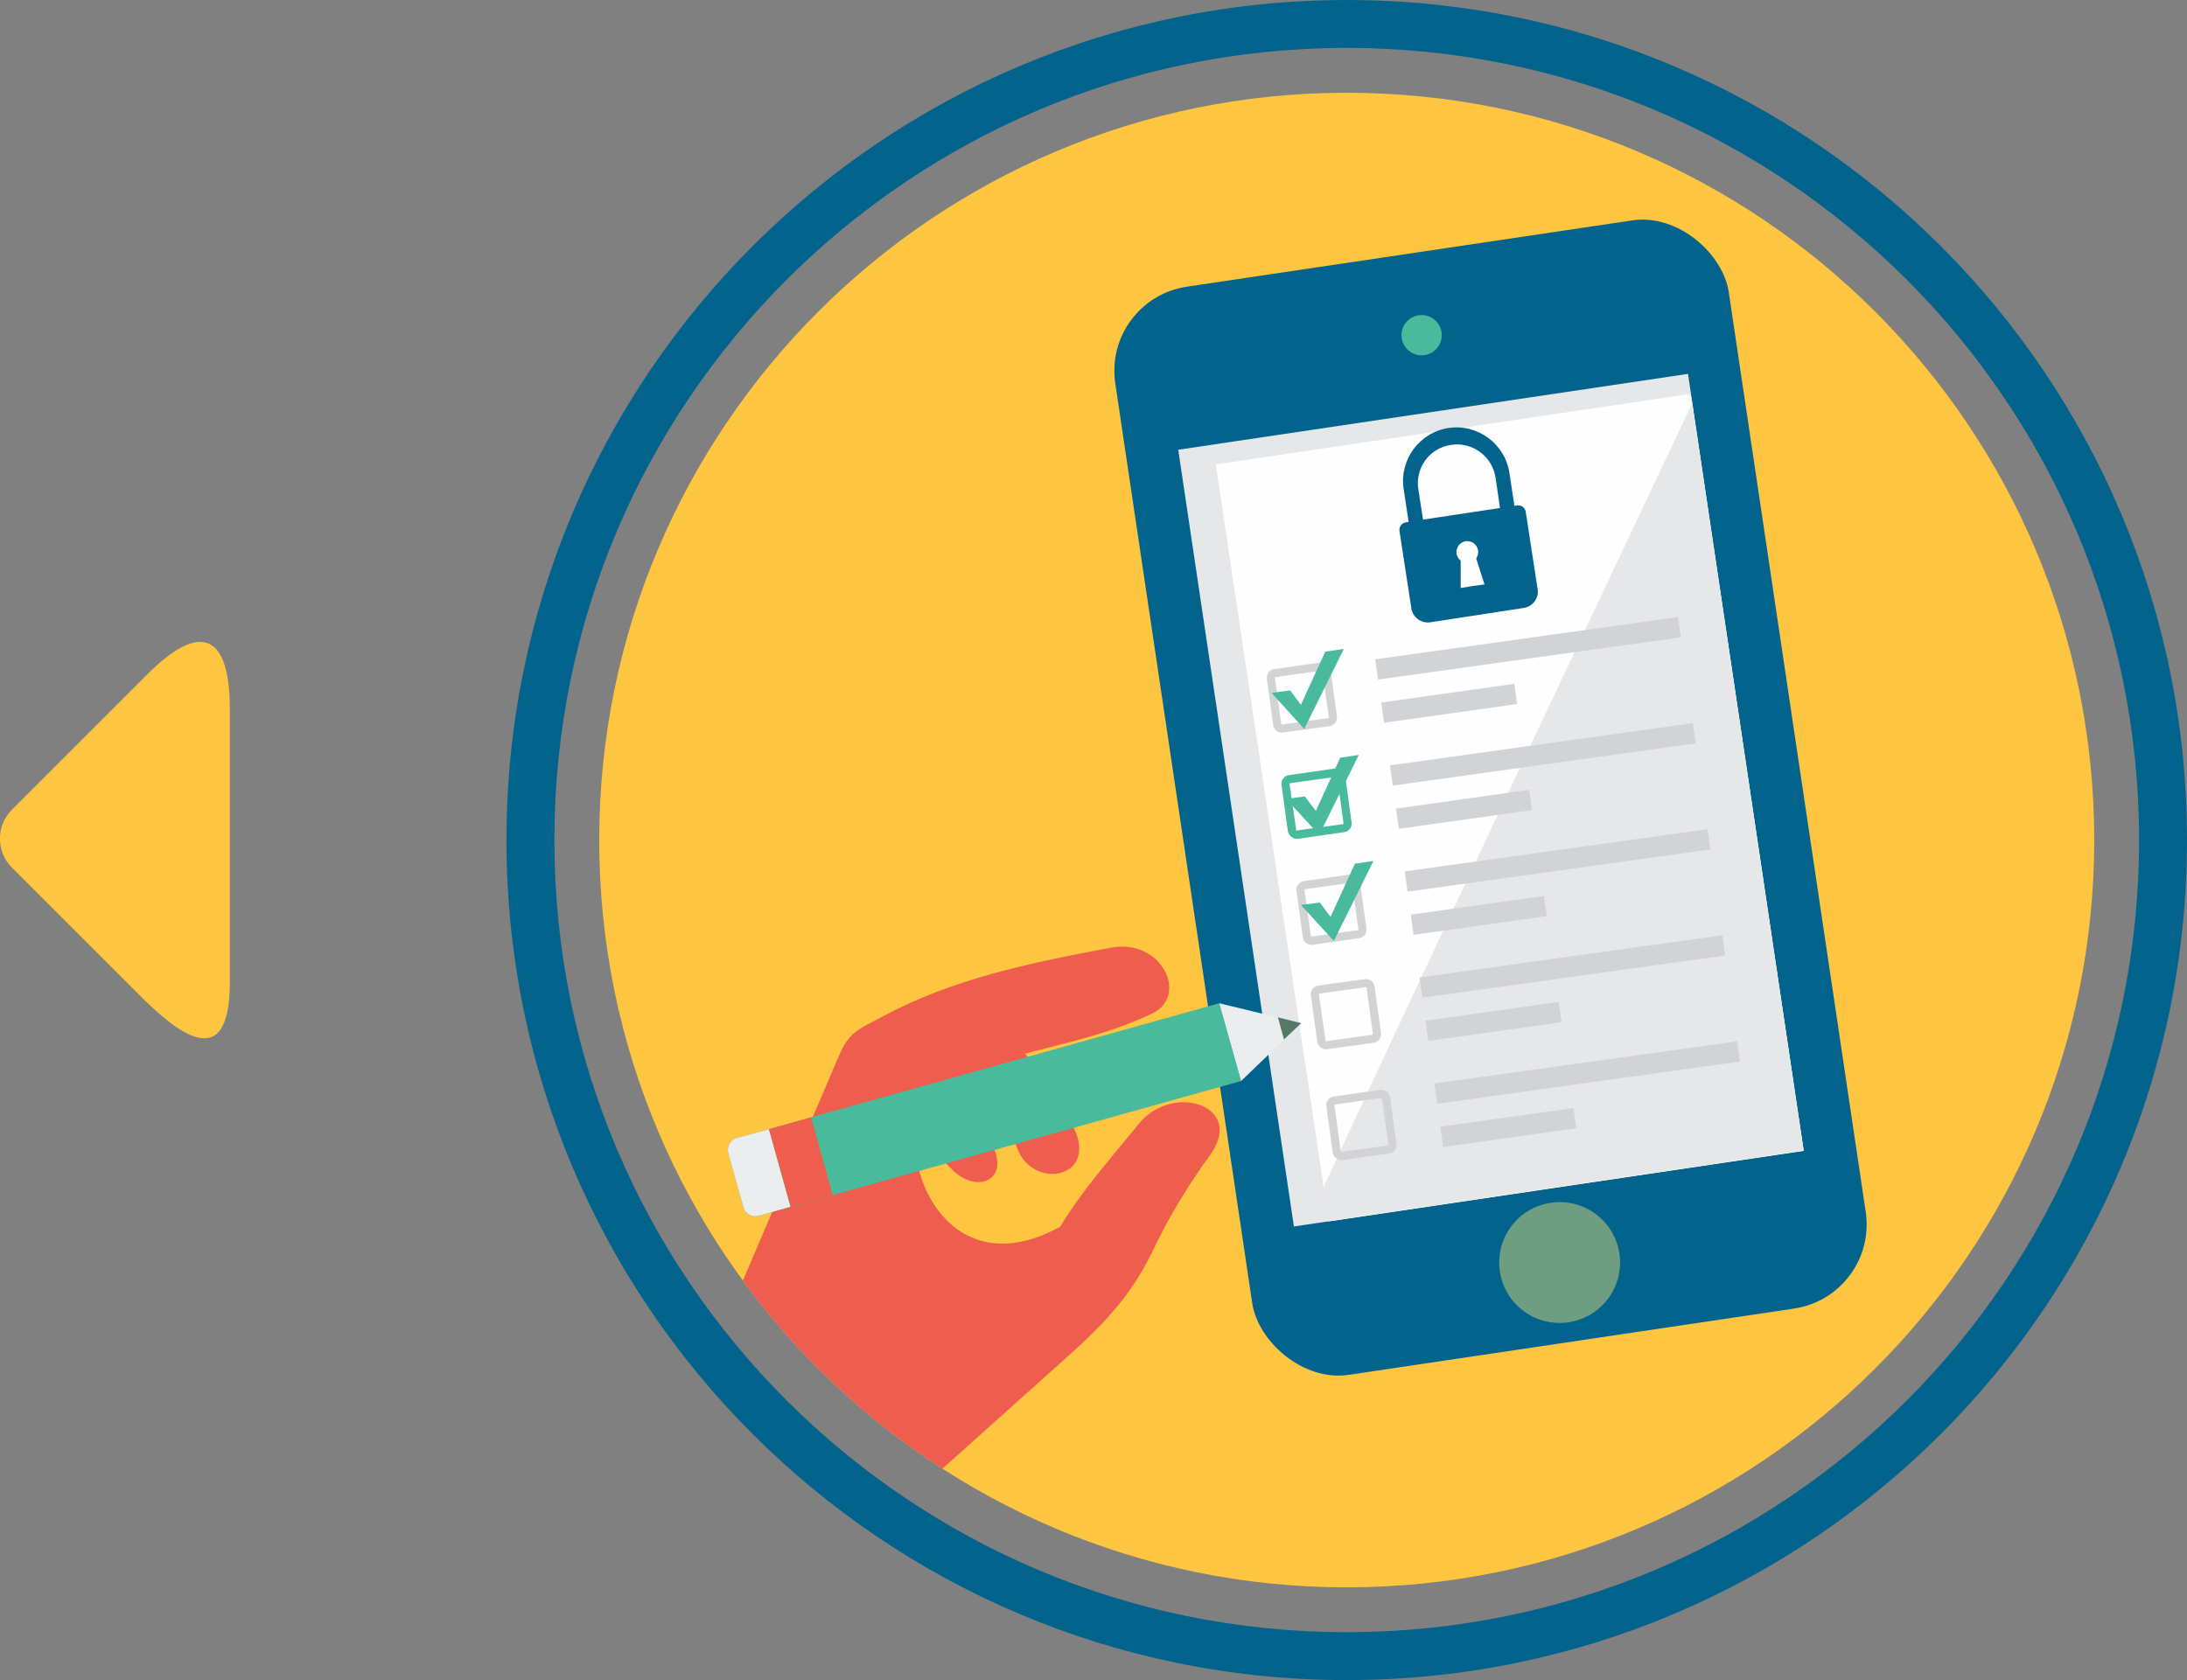 <?xml version="1.0" encoding="UTF-8"?>
<!DOCTYPE svg PUBLIC "-//W3C//DTD SVG 1.1//EN" "http://www.w3.org/Graphics/SVG/1.1/DTD/svg11.dtd">
<!-- Creator: CorelDRAW X8 -->
<svg xmlns="http://www.w3.org/2000/svg" xml:space="preserve" width="57.745mm" height="44.374mm" version="1.1" style="shape-rendering:geometricPrecision; text-rendering:geometricPrecision; image-rendering:optimizeQuality; fill-rule:evenodd; clip-rule:evenodd"
viewBox="0 0 7898 6069"
 xmlns:xlink="http://www.w3.org/1999/xlink">
 <rect x="0" y="0" width="7898" height="6069" fill="#808080" stroke="none"/>
 <defs>
  <style type="text/css">
   <![CDATA[
    .fil16 {fill:none}
    .fil3 {fill:#FEFEFE}
    .fil10 {fill:#ECEDEE}
    .fil2 {fill:#E6E7E8}
    .fil6 {fill:#D2D3D5}
    .fil11 {fill:#557964}
    .fil1 {fill:#02638D}
    .fil13 {fill:#2C2829}
    .fil4 {fill:#49BA9B}
    .fil5 {fill:#6F9D82}
    .fil12 {fill:#DDDDDD}
    .fil9 {fill:#EF5D4E}
    .fil14 {fill:#F59B32}
    .fil15 {fill:#FCC43E}
    .fil0 {fill:#FEC540}
    .fil7 {fill:#D2D3D5;fill-rule:nonzero}
    .fil8 {fill:#49BA9B;fill-rule:nonzero}
   ]]>
  </style>
   <clipPath id="id0">
    <path d="M4863 335c1491,0 2700,1209 2700,2700 0,1490 -1209,2699 -2700,2699 -1490,0 -2699,-1209 -2699,-2699 0,-1491 1209,-2700 2699,-2700z"/>
   </clipPath>
 </defs>
 <g id="Camada_x0020_1">
  <path class="fil0" d="M4863 335c1491,0 2700,1209 2700,2700 0,1490 -1209,2699 -2700,2699 -1490,0 -2699,-1209 -2699,-2699 0,-1491 1209,-2700 2699,-2700z"/>
  <g style="clip-path:url(#id0)">
   <g id="_2283806690896">
    <g>
     <rect class="fil1" transform="matrix(1.142 -0.17 0.17 1.142 3982.38 1080.73)" width="1940" height="3442" rx="266" ry="266"/>
     <rect class="fil2" transform="matrix(1.142 -0.17 0.17 1.142 4255.04 1624.54)" width="1612" height="2457"/>
     <rect class="fil3" transform="matrix(1.064 -0.158 0.166 1.113 4390.74 1677.4)" width="1612" height="2457"/>
     <path class="fil2" d="M6111 1457l402 2699 -1716 255 -18 -121c311,-677 1114,-2372 1332,-2833z"/>
     <circle class="fil4" transform="matrix(1.142 -0.17 0.17 1.142 5133.95 1210.71)" r="63"/>
     <circle class="fil5" transform="matrix(3.426 -0.51 0.51 3.426 5632.38 4560.65)" r="63"/>
    </g>
    <g>
     <rect class="fil6" transform="matrix(0.76 -0.106 0.084 0.604 4966.28 2381.61)" width="1439" height="121"/>
     <rect class="fil6" transform="matrix(0.334 -0.047 0.084 0.604 4988.04 2537.74)" width="1439" height="121"/>
     <g>
      <path class="fil7" d="M4602 2417l167 -24c9,-1 17,2 23,6l0 0c7,5 11,13 13,21l23 167c1,9 -1,17 -6,24l0 0c-5,6 -12,11 -21,12l-167 23c-9,2 -17,-1 -24,-6l0 0c-6,-5 -11,-12 -12,-20l-23 -168c-1,-8 1,-17 6,-23l0 0c5,-7 12,-11 21,-12zm171 5l-167 24c-1,0 -1,0 -2,1 0,0 0,1 0,1l23 167c0,1 1,2 1,2 0,0 1,0 2,0l167 -23c1,0 1,0 1,-1 1,0 1,-1 1,-1l-24 -168c0,0 0,-1 0,-1 -1,0 -1,-1 -2,-1z"/>
      <polygon class="fil8" points="4853,2344 4786,2354 4698,2546 4659,2494 4592,2503 4710,2633 "/>
     </g>
     <rect class="fil6" transform="matrix(0.76 -0.106 0.084 0.604 5019.67 2764.7)" width="1439" height="121"/>
     <rect class="fil6" transform="matrix(0.334 -0.047 0.084 0.604 5041.43 2920.83)" width="1439" height="121"/>
     <g>
      <path class="fil8" d="M4655 2800l167 -24c9,-1 17,2 24,6l0 1c6,4 11,12 12,20l23 168c1,8 -1,16 -6,23l0 0c-5,6 -12,11 -21,12l-167 24c-8,1 -17,-2 -23,-7l0 0c-7,-5 -11,-12 -13,-20l-23 -168c-1,-8 1,-17 6,-23l0 0c5,-7 12,-11 21,-12zm171 6l-167 23c0,0 -1,0 -1,1 -1,0 -1,1 -1,1l24 168c0,0 0,1 0,1 1,0 1,0 2,0l167 -23c1,0 1,0 2,-1 0,0 0,-1 0,-1l-23 -168c0,0 -1,-1 -1,-1 0,0 -1,-1 -2,0z"/>
      <polygon class="fil8" points="4907,2727 4840,2737 4752,2929 4712,2877 4645,2886 4764,3016 "/>
     </g>
     <rect class="fil6" transform="matrix(0.76 -0.106 0.084 0.604 5073.07 3147.8)" width="1439" height="121"/>
     <rect class="fil6" transform="matrix(0.334 -0.047 0.084 0.604 5094.83 3303.93)" width="1439" height="121"/>
     <path class="fil7" d="M4708 3183l168 -24c8,-1 17,2 23,7l0 0c7,4 11,12 12,20l24 168c1,8 -2,17 -6,23l0 0c-5,6 -13,11 -21,12l-168 24c-8,1 -16,-2 -23,-6l0 -1c-6,-4 -11,-12 -12,-20l-23 -168c-2,-8 1,-16 6,-23l0 0c5,-6 12,-11 20,-12zm172 6l-167 23c-1,0 -2,0 -2,1 0,0 0,1 0,1l23 168c0,0 0,1 1,1 0,0 1,1 1,0l168 -23c0,0 1,0 1,-1 0,0 1,-1 1,-1l-24 -168c0,0 0,-1 -1,-1 0,0 -1,0 -1,0z"/>
     <polygon class="fil8" points="4960,3110 4893,3120 4805,3312 4766,3260 4698,3269 4817,3399 "/>
     <rect class="fil6" transform="matrix(0.76 -0.106 0.084 0.604 5126.46 3530.89)" width="1439" height="121"/>
     <rect class="fil6" transform="matrix(0.334 -0.047 0.084 0.604 5148.22 3687.02)" width="1439" height="121"/>
     <rect class="fil6" transform="matrix(0.76 -0.106 0.084 0.604 5179.86 3913.98)" width="1439" height="121"/>
     <rect class="fil6" transform="matrix(0.334 -0.047 0.084 0.604 5201.62 4070.11)" width="1439" height="121"/>
     <path class="fil7" d="M4761 3560l167 -23c9,-1 17,1 24,6l0 0c6,5 11,12 12,21l23 167c1,9 -1,17 -6,23l0 1c-5,6 -12,11 -21,12l-167 23c-8,1 -17,-1 -23,-6l0 0c-7,-5 -11,-12 -13,-21l-23 -167c-1,-9 1,-17 6,-23l0 0c5,-7 13,-12 21,-13zm171 6l-167 23c0,0 -1,1 -1,1 -1,1 -1,1 -1,2l24 167c0,1 0,1 0,2 1,0 1,0 2,0l167 -23c1,0 1,-1 2,-1 0,-1 0,-1 0,-2l-23 -167c0,-1 -1,-1 -1,-2 0,0 -1,0 -2,0z"/>
     <path class="fil7" d="M4817 3961l167 -24c9,-1 17,2 23,6l1 0c6,5 11,13 12,21l23 167c1,9 -1,17 -6,24l0 0c-5,6 -12,11 -21,12l-167 23c-9,2 -17,-1 -23,-6l0 0c-7,-5 -12,-12 -13,-20l-23 -168c-1,-8 1,-17 6,-23l0 0c5,-7 12,-11 21,-12zm171 5l-167 24c-1,0 -1,0 -2,1 0,0 0,1 0,1l23 167c1,1 1,2 1,2 1,0 1,0 2,0l167 -23c1,0 1,0 2,-1 0,0 0,-1 0,-1l-23 -168c0,0 -1,-1 -1,-1 -1,0 -1,-1 -2,-1z"/>
    </g>
    <g>
     <path class="fil9" d="M3621 3714c72,80 150,165 251,349 105,193 -144,242 -200,81 -38,-108 -154,-203 -276,-238 71,76 140,144 184,224 74,133 -57,193 -153,83 -43,-49 -112,-92 -211,-129 45,-80 89,-160 133,-240 91,-43 181,-86 272,-130z"/>
     <path class="fil9" d="M2340 5428c229,-536 458,-1072 687,-1608 39,-93 69,-99 158,-147 253,-136 525,-193 828,-250 183,-34 281,175 148,238 -273,130 -535,126 -769,269 -209,128 -28,759 437,501 73,-124 190,-256 284,-372 122,-150 387,-66 256,115 -76,104 -149,224 -207,346 -97,204 -233,314 -401,465 -177,159 -355,318 -532,476 -83,111 -167,222 -250,333 -213,-122 -426,-244 -639,-366z"/>
     <g>
      <path class="fil4" d="M2630 4165l55 196c7,24 31,37 54,31l1743 -487 -79 -281 -1742 487c-23,6 -37,31 -31,54z"/>
      <path class="fil10" d="M2777 4079l78 280 -116 33c-23,6 -47,-7 -54,-31l-55 -196c-6,-23 8,-48 31,-54l116 -32z"/>
      <polygon class="fil9" points="2855,4359 2777,4079 2929,4036 3007,4317 "/>
      <polygon class="fil10" points="4699,3696 4482,3905 4403,3624 "/>
      <polygon class="fil11" points="4699,3696 4637,3755 4615,3675 "/>
     </g>
     <polygon class="fil12" points="2118,5581 2288,5275 3132,5795 2838,6249 "/>
     <polygon class="fil13" points="1372,6846 2116,5406 3200,6060 2740,6892 "/>
    </g>
    <path class="fil1" d="M5077 1887l10 -2 -18 -119c-16,-105 57,-204 162,-220l0 0c105,-16 204,57 220,162l18 119 10 -1c15,-3 29,8 31,23l43 280c5,32 -18,62 -50,67l-339 52c-32,4 -62,-18 -67,-50l-43 -280c-2,-15 8,-29 23,-31zm216 68c21,-3 41,11 45,33 1,10 -1,21 -7,29l30 94 -43 6 -43 7 0 -99c-8,-6 -13,-15 -15,-25 -3,-22 12,-42 33,-45zm-154 -78l278 -42 -16 -110c-12,-77 -84,-130 -161,-118l0 0c-77,11 -130,83 -118,160l17 110z"/>
    <rect class="fil14" x="-10114" y="7045" width="3498" height="3498"/>
    <rect class="fil15" x="-4761" y="7045" width="3498" height="3498"/>
    <rect class="fil4" x="326" y="7045" width="3498" height="3498"/>
    <rect class="fil5" x="5202" y="7045" width="3498" height="3498"/>
    <rect class="fil9" x="10555" y="7045" width="3498" height="3498"/>
    <rect class="fil1" x="15643" y="7045" width="3498" height="3498"/>
   </g>
  </g>
  <path class="fil16" d="M4863 335c1491,0 2700,1209 2700,2700 0,1490 -1209,2699 -2700,2699 -1490,0 -2699,-1209 -2699,-2699 0,-1491 1209,-2700 2699,-2700z"/>
  <path class="fil1" d="M4863 0c1676,0 3035,1359 3035,3035 0,1675 -1359,3034 -3035,3034 -1675,0 -3034,-1359 -3034,-3034 0,-1676 1359,-3035 3034,-3035zm0 173c1581,0 2862,1281 2862,2862 0,1580 -1281,2861 -2862,2861 -1580,0 -2861,-1281 -2861,-2861 0,-1581 1281,-2862 2861,-2862z"/>
  <path class="fil0" d="M496 3587l-452 -452c-59,-58 -59,-153 0,-211l491 -491c166,-166 295,-174 295,129l0 986c0,351 -208,166 -334,39z"/>
 </g>
</svg>
